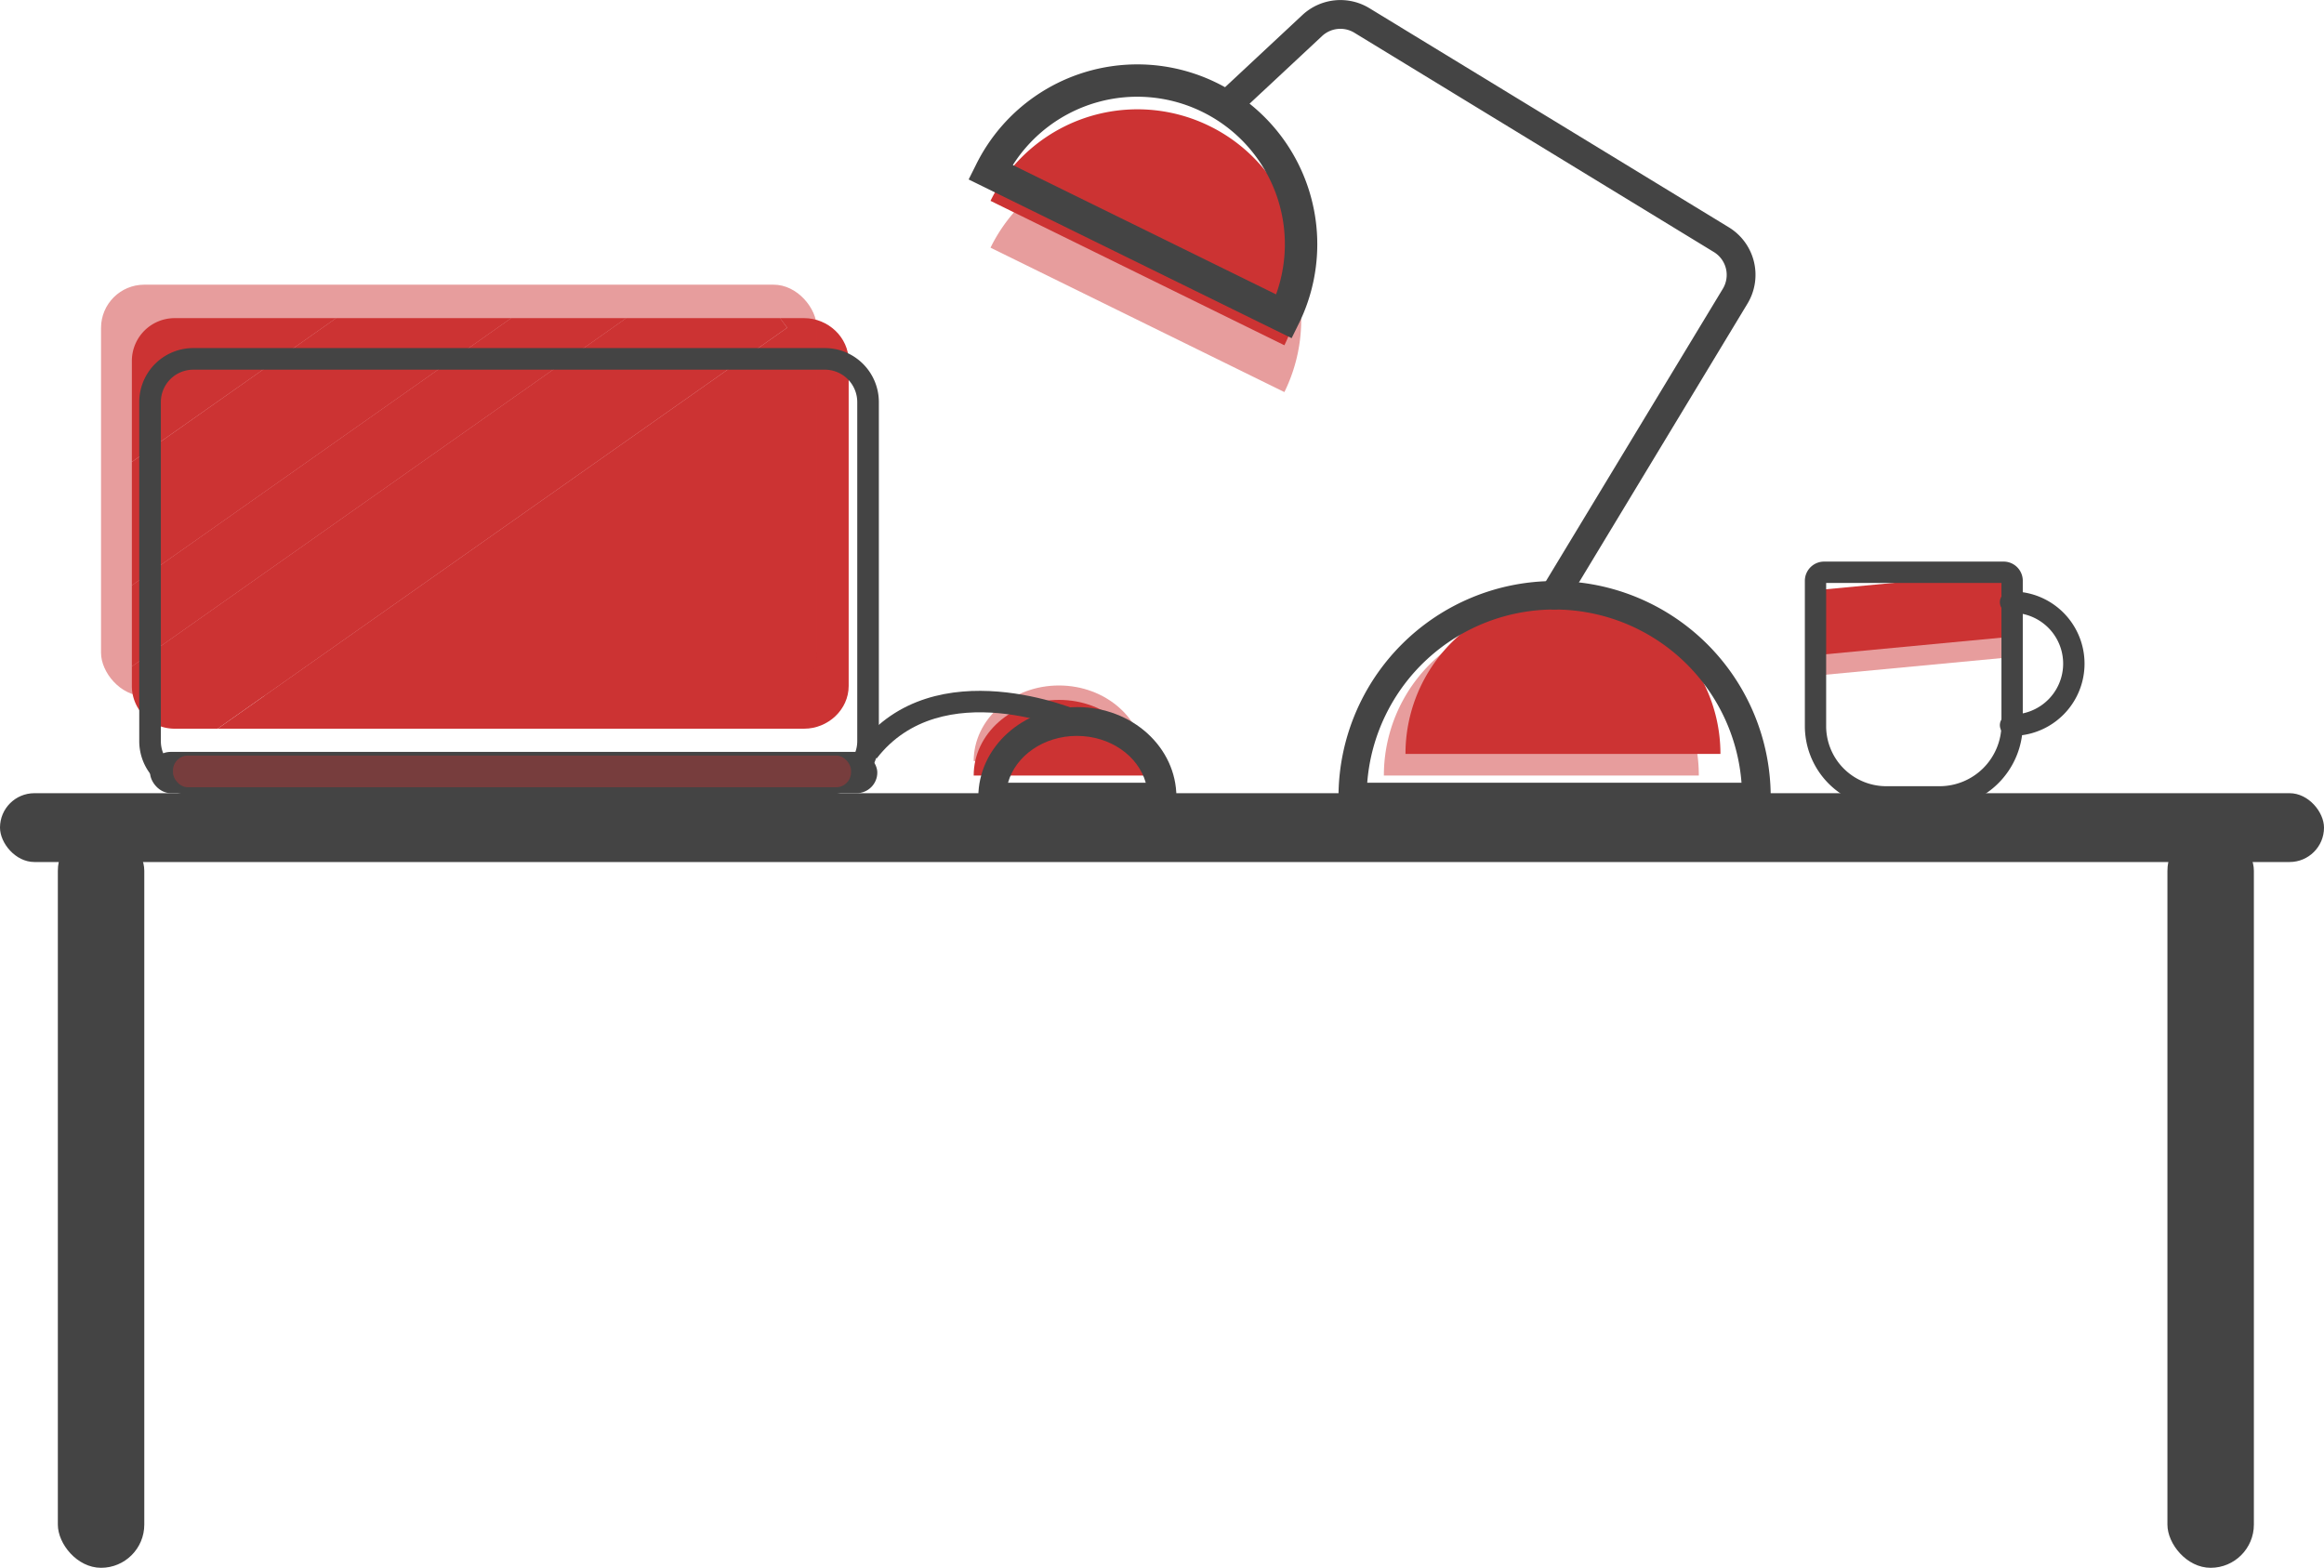 <svg xmlns="http://www.w3.org/2000/svg" viewBox="0 0 645.22 435.34"><defs><style>.\35 752a8a9-6e86-454e-96c9-c72e011ec089,.e2786fe9-911c-4e04-ba59-68fcc11a6772,.ee58ca0e-a631-45df-82ac-02a4229eb7e2{fill:#c33;}.\32 739d7e1-3197-4f83-8d7b-9e996ab3b537,.ee58ca0e-a631-45df-82ac-02a4229eb7e2{opacity:0.48;}.b56c4fb7-bd92-4ea3-a259-5f1d99e86c5f{fill:#444;}.\35 752a8a9-6e86-454e-96c9-c72e011ec089{opacity:0.38;}</style></defs><title>Asset 1</title><g id="a30c6632-f199-409d-a4f1-ed96029711b2" data-name="Layer 2"><g id="aa65f09d-b083-4075-a194-a1d91e5aa3e4" data-name="Layer 1"><g id="752c73d7-869a-4de6-9e06-584d45056523" data-name="&lt;Group&gt;"><path id="2b9a7995-fe95-41f9-a2ca-1df3f185de4b" data-name="&lt;Path&gt;" class="e2786fe9-911c-4e04-ba59-68fcc11a6772" d="M48.53,88.34a11.88,11.88,0,0,0-11.92,11.9v28L93.33,88.34Z"/><polygon id="106bf7a1-a984-40a7-8dcd-8139bb8c44fa" data-name="&lt;Path&gt;" class="e2786fe9-911c-4e04-ba59-68fcc11a6772" points="141.92 88.34 36.61 162.54 36.61 185.06 173.86 88.34 141.92 88.34"/><path id="09f45927-d3d4-42ae-89f8-db96285d2638" data-name="&lt;Path&gt;" class="e2786fe9-911c-4e04-ba59-68fcc11a6772" d="M223.26,88.34h-6.69l2,2.66L60.43,202.34H223.26c6.6,0,12.36-5.27,12.36-11.87V100.23C235.61,93.63,229.86,88.34,223.26,88.34Z"/><polygon id="ab26f6cb-45ba-4cfb-9dcd-580b3672251b" data-name="&lt;Path&gt;" class="e2786fe9-911c-4e04-ba59-68fcc11a6772" points="93.33 88.34 36.61 128.28 36.61 162.54 141.92 88.34 93.33 88.34"/><path id="4a3a3dbe-fa9f-4903-963d-f48d7a26325a" data-name="&lt;Path&gt;" class="e2786fe9-911c-4e04-ba59-68fcc11a6772" d="M216.57,88.34H173.86L36.61,185.06v5.41a11.86,11.86,0,0,0,11.92,11.87h11.9L218.52,91Z"/></g><g id="0e4522d1-e622-4664-a323-100457800d3f" data-name="&lt;Group&gt;" class="2739d7e1-3197-4f83-8d7b-9e996ab3b537"><path id="2f97af4c-3d72-47a6-85a1-2990f6a239d4" data-name="&lt;Path&gt;" class="e2786fe9-911c-4e04-ba59-68fcc11a6772" d="M294,190.34c-13.07,0-23.67,9.38-23.67,21h47.34C317.65,199.72,307.05,190.34,294,190.34Z"/></g><g id="7f042a3e-cd53-44e4-a5b4-3aeb10c2581e" data-name="&lt;Group&gt;"><path id="80111fec-8796-4d1b-8982-d6169872c987" data-name="&lt;Path&gt;" class="e2786fe9-911c-4e04-ba59-68fcc11a6772" d="M294,194.34c-13.07,0-23.67,9.38-23.67,21h47.34C317.65,203.72,307.05,194.34,294,194.34Z"/></g><rect id="5c0cfc05-f5f0-420d-8b3a-6f99df650785" data-name="&lt;Rectangle&gt;" class="ee58ca0e-a631-45df-82ac-02a4229eb7e2" x="28.05" y="79.05" width="198.73" height="114.23" rx="12" ry="12"/><path id="15389c55-ab32-427f-991f-ca7157a8f80b" data-name="&lt;Compound Path&gt;" class="b56c4fb7-bd92-4ea3-a259-5f1d99e86c5f" d="M229,220.8H53.66a15,15,0,0,1-15-15V111.65a15,15,0,0,1,15-15H229a15,15,0,0,1,15,15V205.8A15,15,0,0,1,229,220.8ZM53.66,102.65a9,9,0,0,0-9,9V205.8a9,9,0,0,0,9,9H229a9,9,0,0,0,9-9V111.65a9,9,0,0,0-9-9Z"/><g id="0b9dc053-88c8-4878-9dca-b7048956b5c4" data-name="&lt;Group&gt;" class="2739d7e1-3197-4f83-8d7b-9e996ab3b537"><path id="623eb42e-0a00-4dc0-9056-59ca923bc8d1" data-name="&lt;Path&gt;" class="e2786fe9-911c-4e04-ba59-68fcc11a6772" d="M335.8,48A45.43,45.43,0,0,0,275,68.77l81.59,40.1A45.43,45.43,0,0,0,335.8,48Z"/></g><g id="4ecccc08-19cc-4084-8cf4-821844d92f8e" data-name="&lt;Group&gt;"><path id="43807bc1-4e94-48a5-8c74-da9f120127de" data-name="&lt;Path&gt;" class="e2786fe9-911c-4e04-ba59-68fcc11a6772" d="M335.8,35A45.43,45.43,0,0,0,275,55.77l81.59,40.1A45.43,45.43,0,0,0,335.8,35Z"/></g><g id="c390a6df-77e7-430b-84ed-15600e5affca" data-name="&lt;Group&gt;" class="2739d7e1-3197-4f83-8d7b-9e996ab3b537"><path id="1ecaac0b-6331-4106-812f-6950d537f147" data-name="&lt;Path&gt;" class="e2786fe9-911c-4e04-ba59-68fcc11a6772" d="M427.93,171.62a43.69,43.69,0,0,0-43.72,43.72h87.44A43.69,43.69,0,0,0,427.93,171.62Z"/></g><g id="1aef84cf-eca2-49d6-ab9f-fd547b4ff669" data-name="&lt;Group&gt;"><path id="323e3937-2ae5-467e-be73-422c60f5033d" data-name="&lt;Path&gt;" class="e2786fe9-911c-4e04-ba59-68fcc11a6772" d="M433.93,165.62a43.69,43.69,0,0,0-43.72,43.72h87.44A43.69,43.69,0,0,0,433.93,165.62Z"/></g><rect id="1a0c2866-ea4d-4dc2-b1c4-8d4e4cf4f8f8" data-name="&lt;Rectangle&gt;" class="b56c4fb7-bd92-4ea3-a259-5f1d99e86c5f" y="220.25" width="645.22" height="19.11" rx="9.55" ry="9.55"/><g id="f7a26625-56f8-40d8-9e24-6b3c7c3041b3" data-name="&lt;Group&gt;"><rect id="206dd685-ab98-4bcb-a2d6-b68e27b836d3" data-name="&lt;Rectangle&gt;" class="ee58ca0e-a631-45df-82ac-02a4229eb7e2" x="505.22" y="167" width="52.26" height="17.96" transform="translate(-14.21 50.82) rotate(-5.4)"/><rect id="d89e996d-ce96-427e-82f3-0612b88a73c3" data-name="&lt;Rectangle&gt;" class="e2786fe9-911c-4e04-ba59-68fcc11a6772" x="505.22" y="161.33" width="52.26" height="17.96" transform="translate(-13.68 50.79) rotate(-5.4)"/><g id="e902b8b3-87ca-46f6-9f59-eabf1f382cfb" data-name="&lt;Group&gt;"><path id="f4a7492b-daf3-4e3f-acf6-6ad619bb3a7d" data-name="&lt;Compound Path&gt;" class="b56c4fb7-bd92-4ea3-a259-5f1d99e86c5f" d="M538.5,224.25H523.71a22.65,22.65,0,0,1-22.62-22.62V161.14a5.35,5.35,0,0,1,5.34-5.2h49.82a5.32,5.32,0,0,1,5.34,5.24v40A23.13,23.13,0,0,1,538.5,224.25ZM507,161.87v39.75a16.7,16.7,0,0,0,16.68,16.69H538.5a17.19,17.19,0,0,0,17.17-17.17V161.87Z"/></g><path id="53e640b3-c534-44dc-b739-40686ee6b1be" data-name="&lt;Path&gt;" class="b56c4fb7-bd92-4ea3-a259-5f1d99e86c5f" d="M558.69,204.32a3,3,0,1,1,0-5.93,14.11,14.11,0,1,0,0-28.22,3,3,0,1,1,0-5.93,20,20,0,1,1,0,40.09Z"/></g><g id="9367646c-7a7d-45d2-b2c8-4a23f1166415" data-name="&lt;Group&gt;"><path id="a432a4de-dd85-4f8d-afcc-8ef0e88e9208" data-name="&lt;Compound Path&gt;" class="b56c4fb7-bd92-4ea3-a259-5f1d99e86c5f" d="M491.61,225.34h-120v-4a60,60,0,1,1,120,0Zm-112-8H483.5a52.11,52.11,0,0,0-103.91,0Z"/></g><g id="9fce9a45-df5a-47b0-ade5-e6a094bc5eab" data-name="&lt;Group&gt;"><path id="38b994f2-20d6-49f5-be16-541190cb9223" data-name="&lt;Compound Path&gt;" class="b56c4fb7-bd92-4ea3-a259-5f1d99e86c5f" d="M326.61,225.34h-55v-4c0-13.79,12.24-25,27.5-25s27.5,11.21,27.5,25Zm-46.75-8H318.1c-2.09-7.45-9.87-13-19.12-13S281.95,209.89,279.86,217.34Z"/></g><g id="1952f7fc-0803-4ae3-b85d-38fcd7e508c4" data-name="&lt;Group&gt;"><path id="9fbc37dd-506e-4b35-9b6d-1225dac32659" data-name="&lt;Compound Path&gt;" class="b56c4fb7-bd92-4ea3-a259-5f1d99e86c5f" d="M358.6,93.9,268.93,49.83l2-4A49.93,49.93,0,0,1,337.79,23h0a49.93,49.93,0,0,1,22.8,66.87ZM281.2,45.83l73.08,35.91a40.93,40.93,0,0,0-20.46-50.67h0A40.93,40.93,0,0,0,281.2,45.83Z"/></g><path id="11cab52b-c2ab-450b-9847-b1ba6435c5a8" data-name="&lt;Path&gt;" class="b56c4fb7-bd92-4ea3-a259-5f1d99e86c5f" d="M431.54,169.23a4,4,0,0,1-3.42-6.07l50.21-83A7.44,7.44,0,0,0,475.85,70L376,9.08a7.45,7.45,0,0,0-8.94.92l-23,21.46a4,4,0,1,1-5.46-5.84l23-21.46a15.48,15.48,0,0,1,18.57-1.9L480,63.13a15.46,15.46,0,0,1,5.17,21.16L435,167.3A4,4,0,0,1,431.54,169.23Z"/><rect id="b2a19158-d0dc-4a45-a3b6-2504520d2bfb" data-name="&lt;Rectangle&gt;" class="b56c4fb7-bd92-4ea3-a259-5f1d99e86c5f" x="41.66" y="208.78" width="201.91" height="11.46" rx="5.73" ry="5.73"/><rect id="9205c51a-c243-426d-9803-54eda7354c30" data-name="&lt;Rectangle&gt;" class="5752a8a9-6e86-454e-96c9-c72e011ec089" x="48.03" y="209.8" width="188.24" height="8.8" rx="4.14" ry="4.14"/><path id="cbcf3c91-db19-4f59-8a83-bd5b7116f6ee" data-name="&lt;Path&gt;" class="b56c4fb7-bd92-4ea3-a259-5f1d99e86c5f" d="M243.39,210.61l-4.75-3.66c20.91-27.11,61.16-9.53,61.56-9.35l-2.45,5.48,1.22-2.74-1.22,2.74C297.4,202.91,261.41,187.26,243.39,210.61Z"/><rect id="d341f23b-dd41-4262-815c-cea003e57620" data-name="&lt;Rectangle&gt;" class="b56c4fb7-bd92-4ea3-a259-5f1d99e86c5f" x="16.05" y="229.8" width="24" height="205.54" rx="12" ry="12" transform="translate(56.11 665.14) rotate(180)"/><rect id="7d6006fe-decb-42e1-9ff4-c3d88e9dfb16" data-name="&lt;Rectangle&gt;" class="b56c4fb7-bd92-4ea3-a259-5f1d99e86c5f" x="601.75" y="229.8" width="24" height="205.54" rx="12" ry="12" transform="translate(1227.5 665.14) rotate(180)"/></g></g></svg>